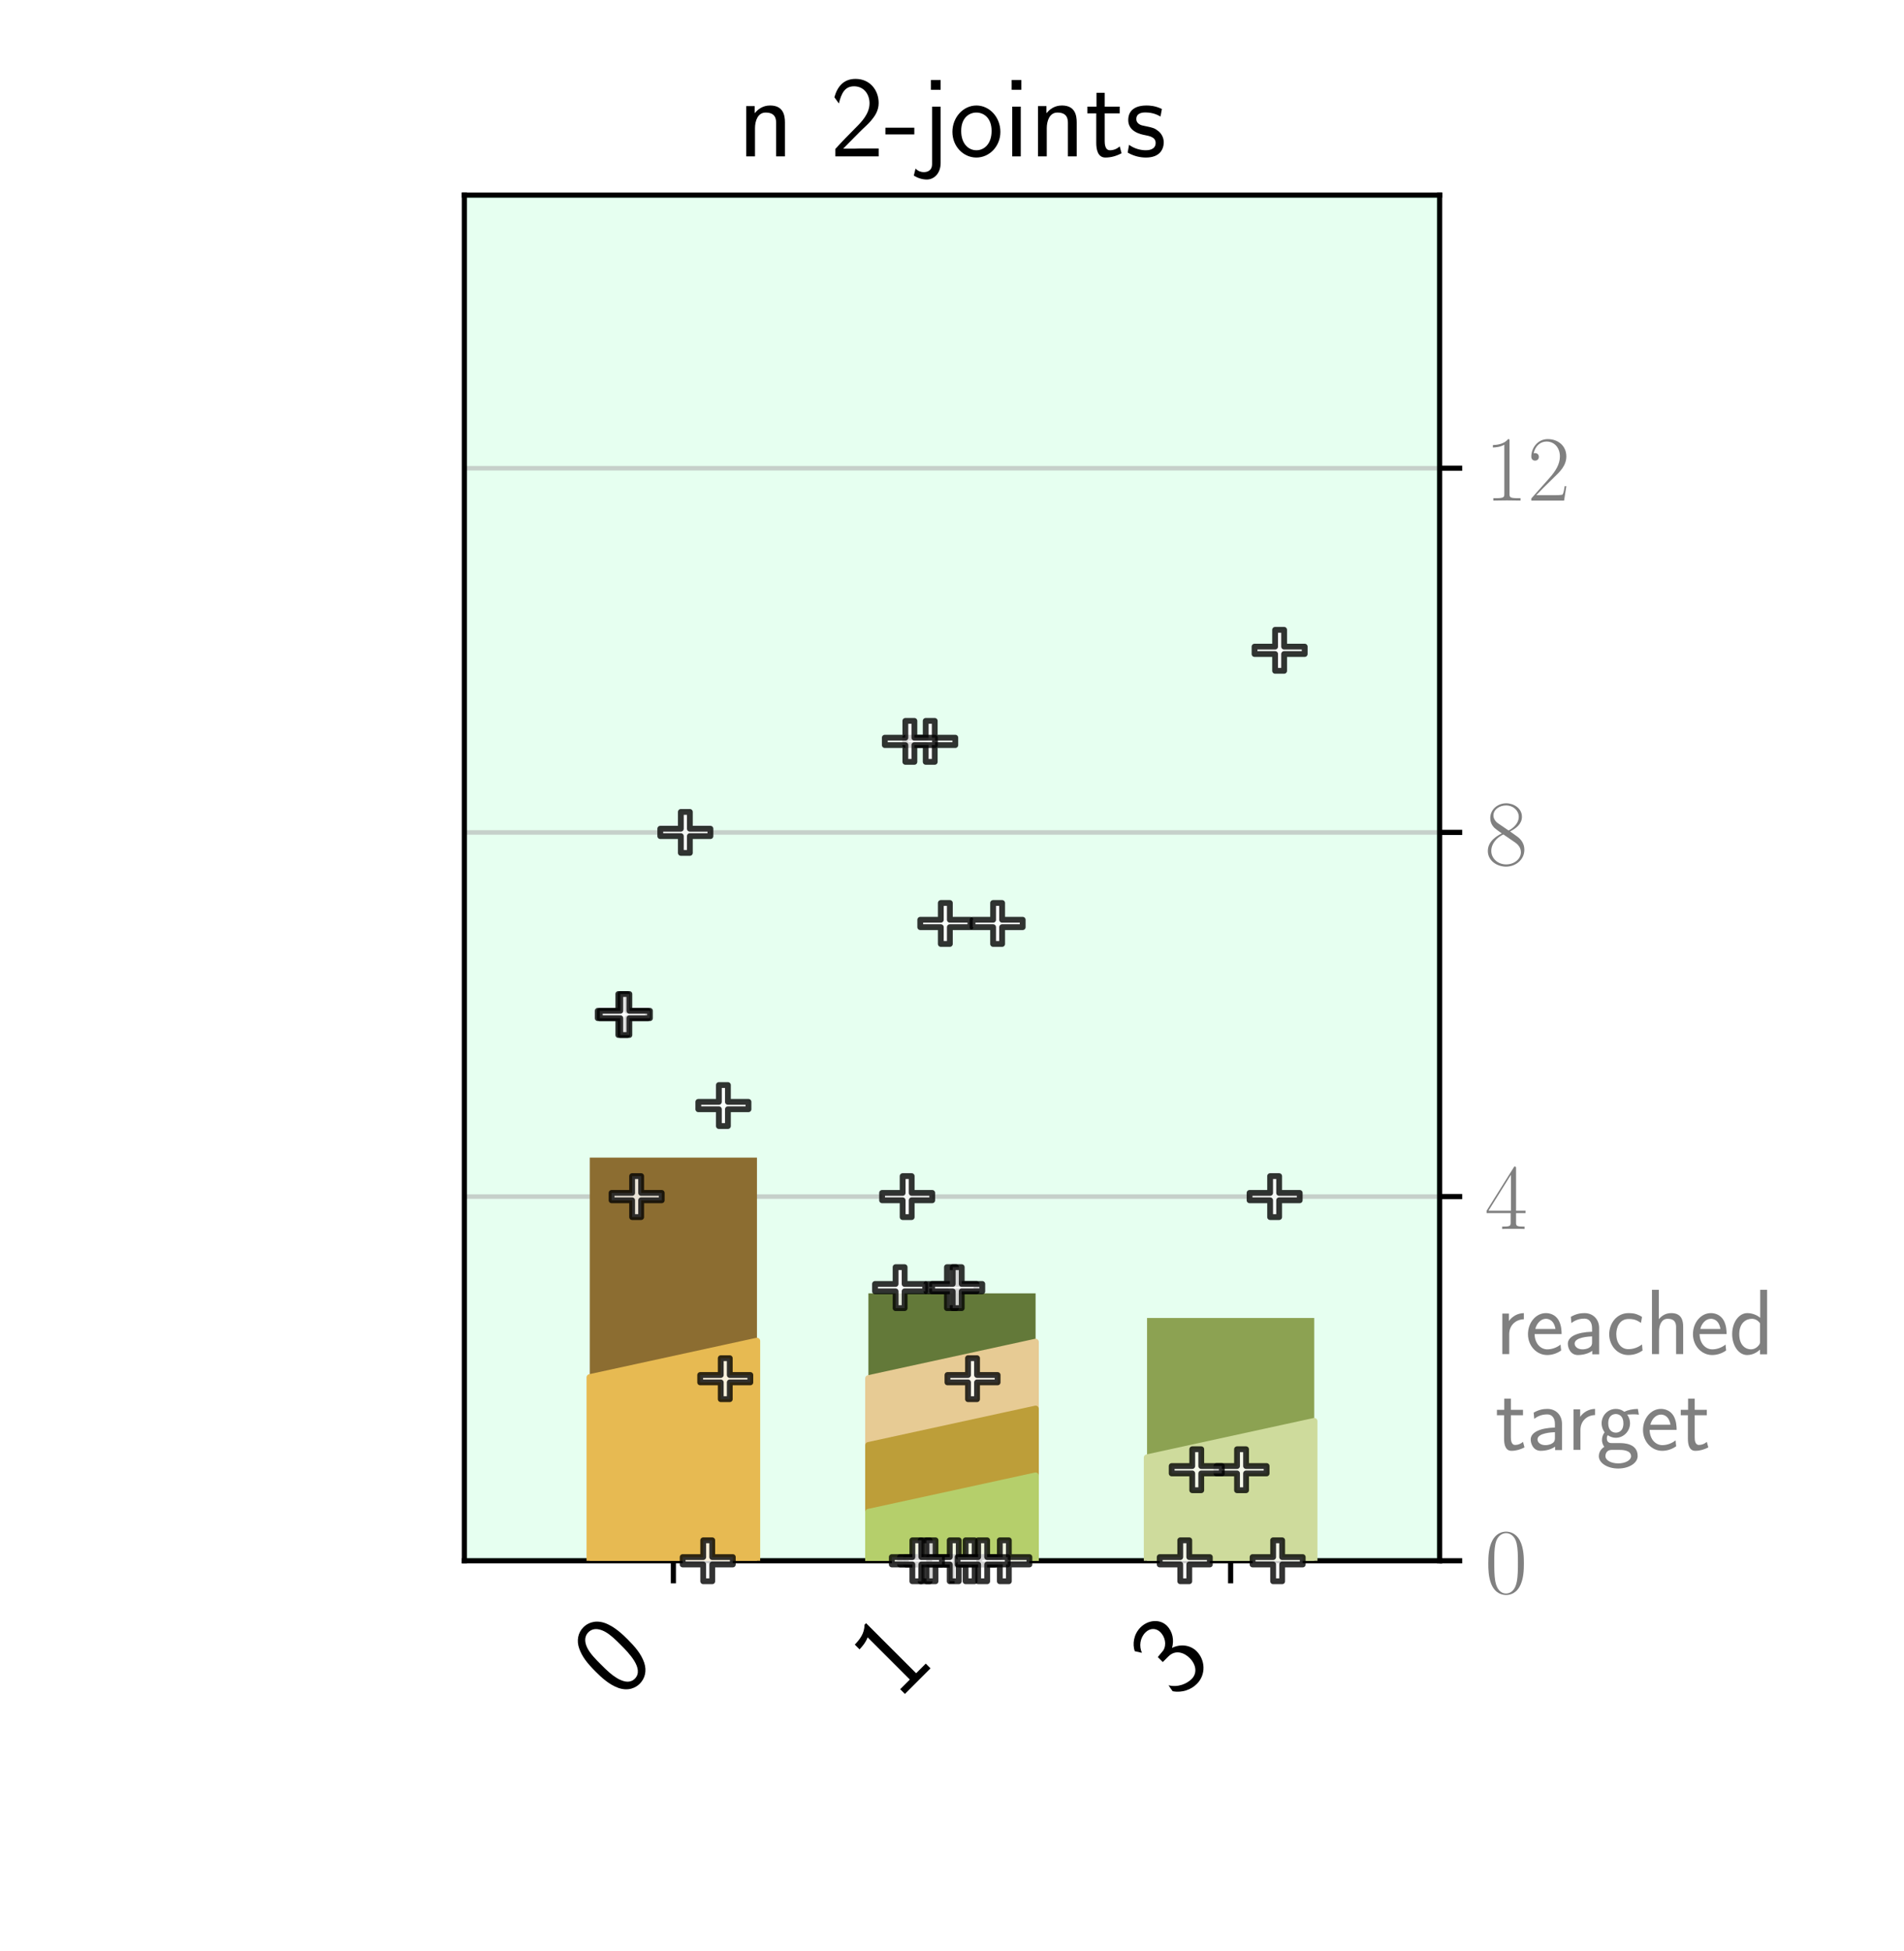 <?xml version="1.0" encoding="utf-8" standalone="no"?>
<!DOCTYPE svg PUBLIC "-//W3C//DTD SVG 1.1//EN"
  "http://www.w3.org/Graphics/SVG/1.1/DTD/svg11.dtd">
<!-- Created with matplotlib (https://matplotlib.org/) -->
<svg height="302.4pt" version="1.1" viewBox="0 0 295.2 302.4" width="295.2pt" xmlns="http://www.w3.org/2000/svg" xmlns:xlink="http://www.w3.org/1999/xlink">
 <defs>
  <style type="text/css">*{stroke-linecap:butt;stroke-linejoin:round;}</style>
 </defs>
 <g id="figure_1">
  <g id="patch_1">
   <path d="M 0 302.4 
L 295.2 302.4 
L 295.2 0 
L 0 0 
z
" style="fill:#ffffff;"/>
  </g>
  <g id="axes_1">
   <g id="patch_2">
    <path d="M 72 241.92 
L 223.2 241.92 
L 223.2 30.24 
L 72 30.24 
z
" style="fill:#ffffff;"/>
   </g>
   <g id="patch_3">
    <path clip-path="url(#p30b517b204)" d="M 61.2 241.92 
L 223.2 241.92 
L 223.2 30.24 
L 61.2 30.24 
z
" style="fill:#01ff6b;opacity:0.1;stroke:#01ff6b;stroke-linejoin:miter;"/>
   </g>
   <g id="matplotlib.axis_1">
    <g id="xtick_1">
     <g id="line2d_1">
      <defs>
       <path d="M 0 0 
L 0 3.5 
" id="mf41181e712" style="stroke:#000000;stroke-width:0.8;"/>
      </defs>
      <g>
       <use style="stroke:#000000;stroke-width:0.8;" x="104.4" xlink:href="#mf41181e712" y="241.92"/>
      </g>
     </g>
     <g id="text_1">
      <!-- 0 -->
      <g transform="translate(95.971 263.688)rotate(-45)scale(0.18 -0.18)">
       <defs>
        <path d="M 43.094 32.391 
C 43.094 38.109 43 48.75 38.906 56.984 
C 34.797 64.891 28.203 67 23.5 67 
C 16.703 67 10.906 62.984 7.906 56.578 
C 4.703 49.859 3.797 42.938 3.797 32.391 
C 3.797 25.172 4.094 16.344 7.703 8.609 
C 11.797 0.094 18.703 -2 23.406 -2 
C 29.594 -2 35.594 1.297 39 8.203 
C 42.5 15.438 43.094 23.359 43.094 32.391 
z
M 23.406 4.094 
C 15.797 4.094 13.5 12.828 12.797 15.734 
C 11.594 20.75 11.406 25.562 11.406 33.5 
C 11.406 39.719 11.406 46.75 13.297 52.266 
C 15.594 58.688 19.594 60.891 23.406 60.891 
C 30.797 60.891 33.203 53.469 34 50.859 
C 35.5 45.547 35.5 39.312 35.5 33.5 
C 35.5 24.156 35.5 4.094 23.406 4.094 
z
" id="CMSS17-48"/>
       </defs>
       <use transform="scale(0.996)" xlink:href="#CMSS17-48"/>
      </g>
     </g>
    </g>
    <g id="xtick_2">
     <g id="line2d_2">
      <g>
       <use style="stroke:#000000;stroke-width:0.8;" x="147.6" xlink:href="#mf41181e712" y="241.92"/>
      </g>
     </g>
     <g id="text_2">
      <!-- 1 -->
      <g transform="translate(139.171 263.688)rotate(-45)scale(0.18 -0.18)">
       <defs>
        <path d="M 28.406 67 
L 26.5 67 
C 21.094 61.703 14.797 60.969 8.406 60.797 
L 8.406 55 
C 11.297 55.094 16 55.297 20.703 57.391 
L 20.703 5.797 
L 8.906 5.797 
L 8.906 0 
L 40.203 0 
L 40.203 5.797 
L 28.406 5.797 
z
" id="CMSS17-49"/>
       </defs>
       <use transform="scale(0.996)" xlink:href="#CMSS17-49"/>
      </g>
     </g>
    </g>
    <g id="xtick_3">
     <g id="line2d_3">
      <g>
       <use style="stroke:#000000;stroke-width:0.8;" x="190.8" xlink:href="#mf41181e712" y="241.92"/>
      </g>
     </g>
     <g id="text_3">
      <!-- 3 -->
      <g transform="translate(182.371 263.688)rotate(-45)scale(0.18 -0.18)">
       <defs>
        <path d="M 15.703 32.188 
L 22.5 32.188 
C 31.906 32.188 34.594 23.938 34.594 18.188 
C 34.594 10.344 30.203 4.188 23 4.188 
C 17.406 4.188 9.5 7.016 5 14.469 
C 4.297 10.938 4.297 10.734 3.906 8.328 
C 8.594 1.391 16.203 -2 23.203 -2 
C 34.594 -2 43 7.516 43 18.094 
C 43 26.047 37.5 32.688 30 35.188 
C 36 38.484 40.406 44.688 40.406 51.891 
C 40.406 60.297 32.703 67 23.297 67 
C 14.703 67 8 61.688 5.203 55.984 
C 5.906 54.984 7.703 52.094 8.594 50.594 
C 10.797 56.484 16.5 60.891 23.203 60.891 
C 28.797 60.891 32.5 57.188 32.5 51.891 
C 32.5 46.391 29 40.391 23.094 39 
C 22.703 39 16.5 38.391 15.703 38.297 
z
" id="CMSS17-51"/>
       </defs>
       <use transform="scale(0.996)" xlink:href="#CMSS17-51"/>
      </g>
     </g>
    </g>
   </g>
   <g id="matplotlib.axis_2">
    <g id="ytick_1">
     <g id="line2d_4">
      <path clip-path="url(#p30b517b204)" d="M 72 241.92 
L 223.2 241.92 
" style="fill:none;stroke:#b0b0b0;stroke-linecap:square;stroke-opacity:0.6;stroke-width:0.7;"/>
     </g>
     <g id="line2d_5">
      <defs>
       <path d="M 0 0 
L 3.5 0 
" id="ma78779dfd9" style="stroke:#000000;stroke-width:0.8;"/>
      </defs>
      <g>
       <use style="stroke:#000000;stroke-width:0.8;" x="223.2" xlink:href="#ma78779dfd9" y="241.92"/>
      </g>
     </g>
     <g id="text_4">
      <!-- $\mathdefault{0}$ -->
      <g style="fill:#808080;" transform="translate(230.2 246.936)scale(0.145 -0.145)">
       <defs>
        <path d="M 42 31.844 
C 42 37.969 41.906 48.422 37.703 56.453 
C 34 63.484 28.094 66 22.906 66 
C 18.094 66 12 63.781 8.203 56.562 
C 4.203 49.016 3.797 39.672 3.797 31.844 
C 3.797 26.109 3.906 17.375 7 9.734 
C 11.297 -0.609 19 -2 22.906 -2 
C 27.5 -2 34.5 -0.109 38.594 9.438 
C 41.594 16.375 42 24.5 42 31.844 
z
M 22.906 -0.406 
C 16.5 -0.406 12.703 5.125 11.297 12.75 
C 10.203 18.688 10.203 27.328 10.203 32.953 
C 10.203 40.688 10.203 47.109 11.5 53.234 
C 13.406 61.781 19 64.391 22.906 64.391 
C 27 64.391 32.297 61.672 34.203 53.438 
C 35.5 47.719 35.594 40.984 35.594 32.953 
C 35.594 26.422 35.594 18.375 34.406 12.453 
C 32.297 1.5 26.406 -0.406 22.906 -0.406 
z
" id="CMR17-48"/>
       </defs>
       <use transform="scale(0.996)" xlink:href="#CMR17-48"/>
      </g>
     </g>
    </g>
    <g id="ytick_2">
     <g id="line2d_6">
      <path clip-path="url(#p30b517b204)" d="M 72 185.472 
L 223.2 185.472 
" style="fill:none;stroke:#b0b0b0;stroke-linecap:square;stroke-opacity:0.6;stroke-width:0.7;"/>
     </g>
     <g id="line2d_7">
      <g>
       <use style="stroke:#000000;stroke-width:0.8;" x="223.2" xlink:href="#ma78779dfd9" y="185.472"/>
      </g>
     </g>
     <g id="text_5">
      <!-- $\mathdefault{4}$ -->
      <g style="fill:#808080;" transform="translate(230.2 190.488)scale(0.145 -0.145)">
       <defs>
        <path d="M 33.594 64.797 
C 33.594 66.891 33.5 67 31.703 67 
L 2 19.594 
L 2 17 
L 27.797 17 
L 27.797 7.188 
C 27.797 3.594 27.594 2.594 20.594 2.594 
L 18.703 2.594 
L 18.703 0 
C 21.906 0.188 27.297 0.188 30.703 0.188 
C 34.094 0.188 39.5 0.188 42.703 0 
L 42.703 2.594 
L 40.797 2.594 
C 33.797 2.594 33.594 3.594 33.594 7.188 
L 33.594 17 
L 43.797 17 
L 43.797 19.594 
L 33.594 19.594 
z
M 28.094 58.172 
L 28.094 19.594 
L 4 19.594 
z
" id="CMR17-52"/>
       </defs>
       <use transform="scale(0.996)" xlink:href="#CMR17-52"/>
      </g>
     </g>
    </g>
    <g id="ytick_3">
     <g id="line2d_8">
      <path clip-path="url(#p30b517b204)" d="M 72 129.024 
L 223.2 129.024 
" style="fill:none;stroke:#b0b0b0;stroke-linecap:square;stroke-opacity:0.6;stroke-width:0.7;"/>
     </g>
     <g id="line2d_9">
      <g>
       <use style="stroke:#000000;stroke-width:0.8;" x="223.2" xlink:href="#ma78779dfd9" y="129.024"/>
      </g>
     </g>
     <g id="text_6">
      <!-- $\mathdefault{8}$ -->
      <g style="fill:#808080;" transform="translate(230.2 134.04)scale(0.145 -0.145)">
       <defs>
        <path d="M 27.203 35.766 
C 33.5 38.969 39.906 43.797 39.906 51.531 
C 39.906 60.688 31.094 66 23 66 
C 13.906 66 5.906 59.375 5.906 50.234 
C 5.906 47.719 6.5 43.391 10.406 39.578 
C 11.406 38.578 15.594 35.562 18.297 33.656 
C 13.797 31.344 3.297 25.812 3.297 14.766 
C 3.297 4.406 13.094 -2 22.797 -2 
C 33.5 -2 42.5 5.719 42.5 15.969 
C 42.5 25.109 36.406 29.328 32.406 32.047 
z
M 14.094 44.609 
C 13.297 45.109 9.297 48.219 9.297 52.938 
C 9.297 59.078 15.594 63.688 22.797 63.688 
C 30.703 63.688 36.5 58.062 36.5 51.531 
C 36.5 42.188 26.094 36.859 25.594 36.859 
C 25.5 36.859 25.406 36.859 24.594 37.469 
z
M 32.5 24 
C 34 22.906 38.797 19.578 38.797 13.453 
C 38.797 6.016 31.406 0.391 23 0.391 
C 13.906 0.391 7 6.922 7 14.859 
C 7 22.797 13.094 29.438 20 32.547 
z
" id="CMR17-56"/>
       </defs>
       <use transform="scale(0.996)" xlink:href="#CMR17-56"/>
      </g>
     </g>
    </g>
    <g id="ytick_4">
     <g id="line2d_10">
      <path clip-path="url(#p30b517b204)" d="M 72 72.576 
L 223.2 72.576 
" style="fill:none;stroke:#b0b0b0;stroke-linecap:square;stroke-opacity:0.6;stroke-width:0.7;"/>
     </g>
     <g id="line2d_11">
      <g>
       <use style="stroke:#000000;stroke-width:0.8;" x="223.2" xlink:href="#ma78779dfd9" y="72.576"/>
      </g>
     </g>
     <g id="text_7">
      <!-- $\mathdefault{12}$ -->
      <g style="fill:#808080;" transform="translate(230.2 77.592)scale(0.145 -0.145)">
       <defs>
        <path d="M 26.594 63.797 
C 26.594 65.891 26.5 66 25.094 66 
C 21.203 61.359 15.297 59.891 9.703 59.688 
C 9.406 59.688 8.906 59.688 8.797 59.5 
C 8.703 59.297 8.703 59.094 8.703 57 
C 11.797 57 17 57.594 21 59.984 
L 21 7.297 
C 21 3.797 20.797 2.594 12.203 2.594 
L 9.203 2.594 
L 9.203 0 
C 14 0.094 19 0.188 23.797 0.188 
C 28.594 0.188 33.594 0.094 38.406 0 
L 38.406 2.594 
L 35.406 2.594 
C 26.797 2.594 26.594 3.688 26.594 7.297 
z
" id="CMR17-49"/>
        <path d="M 41.703 15.469 
L 39.906 15.469 
C 38.906 8.391 38.094 7.188 37.703 6.594 
C 37.203 5.797 30 5.797 28.594 5.797 
L 9.406 5.797 
C 13 9.688 20 16.766 28.5 24.938 
C 34.594 30.719 41.703 37.5 41.703 47.391 
C 41.703 59.188 32.297 66 21.797 66 
C 10.797 66 4.094 56.297 4.094 47.297 
C 4.094 43.391 7 42.891 8.203 42.891 
C 9.203 42.891 12.203 43.484 12.203 46.984 
C 12.203 50.094 9.594 51 8.203 51 
C 7.594 51 7 50.891 6.594 50.688 
C 8.5 59.188 14.297 63.391 20.406 63.391 
C 29.094 63.391 34.797 56.5 34.797 47.391 
C 34.797 38.703 29.703 31.219 24 24.734 
L 4.094 2.297 
L 4.094 0 
L 39.297 0 
z
" id="CMR17-50"/>
       </defs>
       <use transform="scale(0.996)" xlink:href="#CMR17-49"/>
       <use transform="translate(45.69 0)scale(0.996)" xlink:href="#CMR17-50"/>
      </g>
     </g>
    </g>
   </g>
   <g id="patch_4">
    <path d="M 72 241.92 
L 72 30.24 
" style="fill:none;stroke:#000000;stroke-linecap:square;stroke-linejoin:miter;stroke-width:0.8;"/>
   </g>
   <g id="patch_5">
    <path d="M 223.2 241.92 
L 223.2 30.24 
" style="fill:none;stroke:#000000;stroke-linecap:square;stroke-linejoin:miter;stroke-width:0.8;"/>
   </g>
   <g id="patch_6">
    <path d="M 72 241.92 
L 223.2 241.92 
" style="fill:none;stroke:#000000;stroke-linecap:square;stroke-linejoin:miter;stroke-width:0.8;"/>
   </g>
   <g id="patch_7">
    <path d="M 72 30.24 
L 223.2 30.24 
" style="fill:none;stroke:#000000;stroke-linecap:square;stroke-linejoin:miter;stroke-width:0.8;"/>
   </g>
   <g id="text_8">
    <!-- reached -->
    <g style="fill:#808080;" transform="translate(231.84 209.884)scale(0.145 -0.145)">
     <defs>
      <path d="M 14.906 21.391 
C 14.906 30.844 21.797 37.172 30.594 37.375 
L 30.594 44 
C 24.203 43.891 18.203 40.688 14.594 35.469 
L 14.594 43.484 
L 7.5 43.484 
L 7.5 0 
L 14.906 0 
z
" id="CMSS17-114"/>
      <path d="M 39.094 21.484 
C 39.094 24.797 38.906 31.266 35.703 36.672 
C 32.203 42.391 26.5 44 22.203 44 
C 11.797 44 3 34.125 3 21.297 
C 3 9.047 12.094 -1 23.594 -1 
C 28.094 -1 33.594 0.297 38.594 3.891 
C 38.594 4.297 38.406 6.469 38.297 6.578 
C 38.297 6.766 38 9.828 38 10.234 
C 33.203 6.375 27.703 5.094 23.703 5.094 
C 17.297 5.094 10.406 10.422 10.094 21.484 
z
M 10.906 27 
C 12.203 32.594 16.594 37.891 22.203 37.891 
C 23.703 37.891 30.703 37.688 32.5 27 
z
" id="CMSS17-101"/>
      <path d="M 37.594 27.953 
C 37.594 37.484 30.906 44 21.906 44 
C 17.5 44 12.703 43.188 7.203 39.984 
L 7.797 33.328 
C 10.297 35.156 14.594 38.094 21.797 38.094 
C 26.906 38.094 30 34.141 30 27.844 
L 30 24 
C 14 23.5 4 18.891 4 11.109 
C 4 7.062 6.5 -1 14.797 -1 
C 16.297 -1 24.406 -0.812 30.203 3.5 
L 30.203 -0.203 
L 37.594 -0.203 
z
M 30 12.875 
C 30 11.109 30 8.734 27 6.969 
C 24.406 5.297 21.094 5.094 19.703 5.094 
C 14.703 5.094 11.297 7.859 11.297 11.297 
C 11.297 18.203 26.906 18.891 30 19 
z
" id="CMSS17-97"/>
      <path d="M 38.5 39.688 
C 38.5 40.391 33.906 42.391 32.703 42.797 
C 29.406 44 25.203 44 24.094 44 
C 11.094 44 3.297 32.688 3.297 21.297 
C 3.297 9.297 12 -1 23.703 -1 
C 30.406 -1 35.203 1.188 39.094 3.797 
L 38.5 10.391 
C 34.203 7.094 29.203 5.297 23.797 5.297 
C 16 5.297 10.906 12.094 10.906 21.391 
C 10.906 28.594 14.203 37.688 24.203 37.688 
C 29.703 37.688 32.797 36.594 37.406 33.484 
z
" id="CMSS17-99"/>
      <path d="M 40.906 29.344 
C 40.906 35.672 39.406 44 28.094 44 
C 21.797 44 17.703 40.891 14.797 37.484 
L 14.797 69 
L 7.406 69 
L 7.406 0 
L 15 0 
L 15 24.312 
C 15 30.656 17.406 37.891 24.203 37.891 
C 33 37.891 33.297 31.953 33.297 28.531 
L 33.297 0 
L 40.906 0 
z
" id="CMSS17-104"/>
      <path d="M 40.797 69 
L 33.406 69 
L 33.406 38.984 
C 30.297 41.594 25.203 44 19.594 44 
C 10.5 44 3.297 34.047 3.297 21.484 
C 3.297 8.938 10.406 -1 19.297 -1 
C 26.203 -1 30.797 2.688 33.203 4.797 
L 33.203 -0.203 
L 40.797 -0.203 
z
M 33.203 13.297 
C 33.203 11.875 33.203 10.359 30.094 7.625 
C 28.094 5.906 25.703 5.094 23.406 5.094 
C 18 5.094 10.906 9.141 10.906 21.391 
C 10.906 34.141 18.906 37.891 24.406 37.891 
C 28.094 37.891 31.094 36.062 33.203 33.031 
z
" id="CMSS17-100"/>
     </defs>
     <use transform="scale(0.996)" xlink:href="#CMSS17-114"/>
     <use transform="translate(31.91 0)scale(0.996)" xlink:href="#CMSS17-101"/>
     <use transform="translate(73.549 0)scale(0.996)" xlink:href="#CMSS17-97"/>
     <use transform="translate(118.471 0)scale(0.996)" xlink:href="#CMSS17-99"/>
     <use transform="translate(160.109 0)scale(0.996)" xlink:href="#CMSS17-104"/>
     <use transform="translate(208.314 0)scale(0.996)" xlink:href="#CMSS17-101"/>
     <use transform="translate(249.953 0)scale(0.996)" xlink:href="#CMSS17-100"/>
    </g>
    <!-- target -->
    <g style="fill:#808080;" transform="translate(231.84 224.731)scale(0.145 -0.145)">
     <defs>
      <path d="M 16.703 37.188 
L 29.703 37.188 
L 29.703 43 
L 16.703 43 
L 16.703 55 
L 9.594 55 
L 9.594 43 
L 1.703 43 
L 1.703 37.188 
L 9.406 37.188 
L 9.406 11.734 
C 9.406 6 10.703 -1 17.297 -1 
C 22.297 -1 26.906 0.391 31.297 2.688 
L 29.703 8.609 
C 27.297 6.5 24.406 5.297 21.297 5.297 
C 16.906 5.297 16.703 10.922 16.703 13.438 
z
" id="CMSS17-116"/>
      <path d="M 44.5 44 
C 38.797 43.891 33.906 42.797 29.906 40.891 
C 26.594 43.484 23.203 44 20.906 44 
C 12.203 44 5.594 36.812 5.594 28.5 
C 5.594 23.141 8.594 19.094 8.797 18.891 
C 7 16.391 6 13.688 6 10.688 
C 6 7.188 7.406 4.688 8.5 3.297 
C 3.297 0.094 2.594 -4.812 2.594 -6.703 
C 2.594 -14 11.703 -20 23.406 -20 
C 35.203 -20 44.297 -14 44.297 -6.609 
C 44.297 7.188 29 7.297 24.797 7.297 
L 16.703 7.297 
C 15.203 7.297 11.203 7.297 11.203 12.391 
C 11.203 14.391 12.094 15.688 12.203 15.797 
C 13.703 14.688 16.797 13 20.906 13 
C 29.203 13 36.094 19.984 36.094 28.5 
C 36.094 33.25 33.906 36.703 33 37.891 
L 33.297 37.891 
C 33.594 37.891 37.797 38.188 39.297 38.188 
C 42.5 38.188 42.797 38.094 45.594 37.797 
z
M 20.906 18.5 
C 17.5 18.5 12.703 20.578 12.703 28.5 
C 12.703 37.109 18.203 38.484 20.797 38.484 
C 24.203 38.484 29 36.406 29 28.5 
C 29 19.875 23.5 18.5 20.906 18.5 
z
M 24.703 0 
C 27.094 0 37.203 0 37.203 -6.812 
C 37.203 -11.109 31 -14.5 23.5 -14.5 
C 15.906 -14.5 9.703 -11.203 9.703 -6.703 
C 9.703 -6.203 9.703 0 16.594 0 
z
" id="CMSS17-103"/>
     </defs>
     <use transform="scale(0.996)" xlink:href="#CMSS17-116"/>
     <use transform="translate(33.832 0)scale(0.996)" xlink:href="#CMSS17-97"/>
     <use transform="translate(76.151 0)scale(0.996)" xlink:href="#CMSS17-114"/>
     <use transform="translate(108.061 0)scale(0.996)" xlink:href="#CMSS17-103"/>
     <use transform="translate(154.904 0)scale(0.996)" xlink:href="#CMSS17-101"/>
     <use transform="translate(196.543 0)scale(0.996)" xlink:href="#CMSS17-116"/>
    </g>
   </g>
   <g id="text_9">
    <!-- n 2-joints -->
    <g transform="translate(114.366 24.24)scale(0.18 -0.18)">
     <defs>
      <path d="M 40.906 29.344 
C 40.906 35.672 39.406 44 28.094 44 
C 21.703 44 17.5 40.688 14.703 37.281 
L 14.703 43.484 
L 7.406 43.484 
L 7.406 0 
L 15 0 
L 15 24.312 
C 15 30.656 17.406 37.891 24.203 37.891 
C 33 37.891 33.297 31.953 33.297 28.531 
L 33.297 0 
L 40.906 0 
z
" id="CMSS17-110"/>
      <path d="M 25.797 21.141 
C 28.594 24.031 32.797 27.516 35.703 31 
C 38.5 34.391 42.203 39.172 42.203 46.141 
C 42.203 57.109 34.797 67 22.203 67 
C 12.297 67 6.594 60.797 3.906 51.125 
L 7.797 45.75 
C 10 54.812 13.094 60.594 20.906 60.594 
C 29.5 60.594 34.297 53.609 34.297 45.938 
C 34.297 36.781 27.297 29.703 22 24.422 
C 16.094 18.547 10.297 12.578 4.703 6.391 
L 4.703 0 
L 42.203 0 
L 42.203 6.797 
L 25.203 6.797 
C 24 6.797 22.797 6.688 21.594 6.688 
L 11.594 6.688 
L 11.594 6.797 
z
" id="CMSS17-50"/>
      <path d="M 26 19 
L 26 24.797 
L 1 24.797 
L 1 19 
z
" id="CMSS17-45"/>
      <path d="M 17.406 66 
L 9 66 
L 9 57.594 
L 17.406 57.594 
z
M -5.797 -16.609 
C -2.609 -18.609 1.297 -20 5.5 -20 
C 11.797 -20 17.406 -14.609 17.406 -5.75 
L 17.406 43 
L 10 43 
L 10 -6.641 
C 10 -12.719 5.406 -13.609 2.797 -13.609 
C 0.594 -13.609 -2 -12.906 -4.297 -10.531 
z
" id="CMSS17-106"/>
      <path d="M 44.203 21.188 
C 44.203 33.984 34.703 44 23.5 44 
C 12 44 2.703 33.688 2.703 21.188 
C 2.703 8.5 12.297 -1 23.406 -1 
C 34.797 -1 44.203 8.797 44.203 21.188 
z
M 23.5 5.297 
C 16.406 5.297 10.297 11.094 10.297 21.984 
C 10.297 33.594 17.406 37.891 23.406 37.891 
C 29.906 37.891 36.594 33.188 36.594 21.984 
C 36.594 10.688 30.094 5.297 23.5 5.297 
z
" id="CMSS17-111"/>
      <path d="M 15.297 66 
L 6.906 66 
L 6.906 57.594 
L 15.297 57.594 
z
M 14.797 43 
L 7.406 43 
L 7.406 0 
L 14.797 0 
z
" id="CMSS17-105"/>
      <path d="M 32.203 40.984 
C 26.297 43.797 21.703 44 18.703 44 
C 11.594 44 3.094 41.484 3.094 31.391 
C 3.094 21.297 14.094 19.094 17.094 18.484 
C 21.703 17.594 26.797 16.594 26.797 11.594 
C 26.797 5.297 19.594 5.297 18.297 5.297 
C 14.297 5.297 8.797 6.391 3.797 9.984 
L 2.594 3.297 
C 8.297 0 13.797 -1 18.406 -1 
C 30.703 -1 33.797 6.5 33.797 12.188 
C 33.797 17.094 31 20.391 29.094 21.891 
C 25.797 24.484 24.594 24.797 16.406 26.484 
C 15 26.688 10.094 27.797 10.094 32.297 
C 10.094 37.984 16.406 37.984 17.797 37.984 
C 24.297 37.984 28.297 35.984 31 34.484 
z
" id="CMSS17-115"/>
     </defs>
     <use transform="scale(0.996)" xlink:href="#CMSS17-110"/>
     <use transform="translate(79.434 0)scale(0.996)" xlink:href="#CMSS17-50"/>
     <use transform="translate(126.278 0)scale(0.996)" xlink:href="#CMSS17-45"/>
     <use transform="translate(157.507 0)scale(0.996)" xlink:href="#CMSS17-106"/>
     <use transform="translate(182.29 0)scale(0.996)" xlink:href="#CMSS17-111"/>
     <use transform="translate(229.134 0)scale(0.996)" xlink:href="#CMSS17-105"/>
     <use transform="translate(251.314 0)scale(0.996)" xlink:href="#CMSS17-110"/>
     <use transform="translate(299.519 0)scale(0.996)" xlink:href="#CMSS17-116"/>
     <use transform="translate(333.351 0)scale(0.996)" xlink:href="#CMSS17-115"/>
    </g>
   </g>
   <g id="patch_8">
    <path clip-path="url(#p30b517b204)" d="M 91.44 241.92 
L 117.36 241.92 
L 117.36 179.424 
L 91.44 179.424 
z
" style="fill:#8c6d31;"/>
   </g>
   <g id="patch_9">
    <path clip-path="url(#p30b517b204)" d="M 134.64 241.92 
L 160.56 241.92 
L 160.56 200.466 
L 134.64 200.466 
z
" style="fill:#637939;"/>
   </g>
   <g id="patch_10">
    <path clip-path="url(#p30b517b204)" d="M 177.84 241.92 
L 203.76 241.92 
L 203.76 204.288 
L 177.84 204.288 
z
" style="fill:#8ca252;"/>
   </g>
   <g id="patch_11">
    <path clip-path="url(#p30b517b204)" d="M 134.64 241.92 
L 134.64 213.652 
L 160.56 208.007 
L 160.56 241.92 
z
" style="fill:#e7cb94;stroke:#e7cb94;stroke-linejoin:miter;"/>
   </g>
   <g id="patch_12">
    <path clip-path="url(#p30b517b204)" d="M 134.64 241.92 
L 134.64 224.015 
L 160.56 218.371 
L 160.56 241.92 
z
" style="fill:#bd9e39;stroke:#bd9e39;stroke-linejoin:miter;"/>
   </g>
   <g id="patch_13">
    <path clip-path="url(#p30b517b204)" d="M 91.44 241.92 
L 91.44 213.494 
L 117.36 207.85 
L 117.36 241.92 
z
" style="fill:#e7ba52;stroke:#e7ba52;stroke-linejoin:miter;"/>
   </g>
   <g id="patch_14">
    <path clip-path="url(#p30b517b204)" d="M 134.64 241.92 
L 134.64 234.379 
L 160.56 228.734 
L 160.56 241.92 
z
" style="fill:#b5cf6b;stroke:#b5cf6b;stroke-linejoin:miter;"/>
   </g>
   <g id="patch_15">
    <path clip-path="url(#p30b517b204)" d="M 177.84 241.92 
L 177.84 225.926 
L 203.76 220.282 
L 203.76 241.92 
z
" style="fill:#cedb9c;stroke:#cedb9c;stroke-linejoin:miter;"/>
   </g>
   <g id="patch_16">
    <path d="M 92.675 157.82 
L 95.863 157.82 
L 95.863 160.423 
L 97.263 160.423 
L 97.263 157.82 
L 100.451 157.82 
L 100.451 156.676 
L 97.263 156.676 
L 97.263 154.073 
L 95.863 154.073 
L 95.863 156.676 
L 92.675 156.676 
z
" style="fill:#ffffff;opacity:0.8;stroke:#000000;stroke-linejoin:miter;stroke-width:0.9;"/>
   </g>
   <g id="patch_17">
    <path d="M 102.37 129.596 
L 105.559 129.596 
L 105.559 132.199 
L 106.958 132.199 
L 106.958 129.596 
L 110.146 129.596 
L 110.146 128.452 
L 106.958 128.452 
L 106.958 125.849 
L 105.559 125.849 
L 105.559 128.452 
L 102.37 128.452 
z
" style="fill:#ffffff;opacity:0.8;stroke:#000000;stroke-linejoin:miter;stroke-width:0.9;"/>
   </g>
   <g id="patch_18">
    <path d="M 94.819 186.044 
L 98.007 186.044 
L 98.007 188.647 
L 99.406 188.647 
L 99.406 186.044 
L 102.595 186.044 
L 102.595 184.9 
L 99.406 184.9 
L 99.406 182.297 
L 98.007 182.297 
L 98.007 184.9 
L 94.819 184.9 
z
" style="fill:#ffffff;opacity:0.8;stroke:#000000;stroke-linejoin:miter;stroke-width:0.9;"/>
   </g>
   <g id="patch_19">
    <path d="M 92.996 157.82 
L 96.184 157.82 
L 96.184 160.423 
L 97.584 160.423 
L 97.584 157.82 
L 100.772 157.82 
L 100.772 156.676 
L 97.584 156.676 
L 97.584 154.073 
L 96.184 154.073 
L 96.184 156.676 
L 92.996 156.676 
z
" style="fill:#ffffff;opacity:0.8;stroke:#000000;stroke-linejoin:miter;stroke-width:0.9;"/>
   </g>
   <g id="patch_20">
    <path d="M 108.269 171.932 
L 111.457 171.932 
L 111.457 174.535 
L 112.857 174.535 
L 112.857 171.932 
L 116.045 171.932 
L 116.045 170.788 
L 112.857 170.788 
L 112.857 168.185 
L 111.457 168.185 
L 111.457 170.788 
L 108.269 170.788 
z
" style="fill:#ffffff;opacity:0.8;stroke:#000000;stroke-linejoin:miter;stroke-width:0.9;"/>
   </g>
   <g id="patch_21">
    <path d="M 108.558 214.268 
L 111.746 214.268 
L 111.746 216.871 
L 113.146 216.871 
L 113.146 214.268 
L 116.334 214.268 
L 116.334 213.124 
L 113.146 213.124 
L 113.146 210.521 
L 111.746 210.521 
L 111.746 213.124 
L 108.558 213.124 
z
" style="fill:#ffffff;opacity:0.8;stroke:#000000;stroke-linejoin:miter;stroke-width:0.9;"/>
   </g>
   <g id="patch_22">
    <path d="M 105.841 242.492 
L 109.029 242.492 
L 109.029 245.095 
L 110.429 245.095 
L 110.429 242.492 
L 113.617 242.492 
L 113.617 241.348 
L 110.429 241.348 
L 110.429 238.745 
L 109.029 238.745 
L 109.029 241.348 
L 105.841 241.348 
z
" style="fill:#ffffff;opacity:0.8;stroke:#000000;stroke-linejoin:miter;stroke-width:0.9;"/>
   </g>
   <g id="patch_23">
    <path d="M 140.336 115.484 
L 143.524 115.484 
L 143.524 118.087 
L 144.924 118.087 
L 144.924 115.484 
L 148.112 115.484 
L 148.112 114.34 
L 144.924 114.34 
L 144.924 111.737 
L 143.524 111.737 
L 143.524 114.34 
L 140.336 114.34 
z
" style="fill:#ffffff;opacity:0.8;stroke:#000000;stroke-linejoin:miter;stroke-width:0.9;"/>
   </g>
   <g id="patch_24">
    <path d="M 136.76 186.044 
L 139.948 186.044 
L 139.948 188.647 
L 141.348 188.647 
L 141.348 186.044 
L 144.536 186.044 
L 144.536 184.9 
L 141.348 184.9 
L 141.348 182.297 
L 139.948 182.297 
L 139.948 184.9 
L 136.76 184.9 
z
" style="fill:#ffffff;opacity:0.8;stroke:#000000;stroke-linejoin:miter;stroke-width:0.9;"/>
   </g>
   <g id="patch_25">
    <path d="M 146.896 214.268 
L 150.084 214.268 
L 150.084 216.871 
L 151.483 216.871 
L 151.483 214.268 
L 154.672 214.268 
L 154.672 213.124 
L 151.483 213.124 
L 151.483 210.521 
L 150.084 210.521 
L 150.084 213.124 
L 146.896 213.124 
z
" style="fill:#ffffff;opacity:0.8;stroke:#000000;stroke-linejoin:miter;stroke-width:0.9;"/>
   </g>
   <g id="patch_26">
    <path d="M 142.678 143.708 
L 145.866 143.708 
L 145.866 146.311 
L 147.266 146.311 
L 147.266 143.708 
L 150.454 143.708 
L 150.454 142.564 
L 147.266 142.564 
L 147.266 139.961 
L 145.866 139.961 
L 145.866 142.564 
L 142.678 142.564 
z
" style="fill:#ffffff;opacity:0.8;stroke:#000000;stroke-linejoin:miter;stroke-width:0.9;"/>
   </g>
   <g id="patch_27">
    <path d="M 137.181 115.484 
L 140.369 115.484 
L 140.369 118.087 
L 141.769 118.087 
L 141.769 115.484 
L 144.957 115.484 
L 144.957 114.34 
L 141.769 114.34 
L 141.769 111.737 
L 140.369 111.737 
L 140.369 114.34 
L 137.181 114.34 
z
" style="fill:#ffffff;opacity:0.8;stroke:#000000;stroke-linejoin:miter;stroke-width:0.9;"/>
   </g>
   <g id="patch_28">
    <path d="M 143.629 200.156 
L 146.817 200.156 
L 146.817 202.759 
L 148.216 202.759 
L 148.216 200.156 
L 151.405 200.156 
L 151.405 199.012 
L 148.216 199.012 
L 148.216 196.409 
L 146.817 196.409 
L 146.817 199.012 
L 143.629 199.012 
z
" style="fill:#ffffff;opacity:0.8;stroke:#000000;stroke-linejoin:miter;stroke-width:0.9;"/>
   </g>
   <g id="patch_29">
    <path d="M 135.666 200.156 
L 138.854 200.156 
L 138.854 202.759 
L 140.254 202.759 
L 140.254 200.156 
L 143.442 200.156 
L 143.442 199.012 
L 140.254 199.012 
L 140.254 196.409 
L 138.854 196.409 
L 138.854 199.012 
L 135.666 199.012 
z
" style="fill:#ffffff;opacity:0.8;stroke:#000000;stroke-linejoin:miter;stroke-width:0.9;"/>
   </g>
   <g id="patch_30">
    <path d="M 150.785 143.708 
L 153.973 143.708 
L 153.973 146.311 
L 155.373 146.311 
L 155.373 143.708 
L 158.561 143.708 
L 158.561 142.564 
L 155.373 142.564 
L 155.373 139.961 
L 153.973 139.961 
L 153.973 142.564 
L 150.785 142.564 
z
" style="fill:#ffffff;opacity:0.8;stroke:#000000;stroke-linejoin:miter;stroke-width:0.9;"/>
   </g>
   <g id="patch_31">
    <path d="M 139.544 242.492 
L 142.732 242.492 
L 142.732 245.095 
L 144.132 245.095 
L 144.132 242.492 
L 147.32 242.492 
L 147.32 241.348 
L 144.132 241.348 
L 144.132 238.745 
L 142.732 238.745 
L 142.732 241.348 
L 139.544 241.348 
z
" style="fill:#ffffff;opacity:0.8;stroke:#000000;stroke-linejoin:miter;stroke-width:0.9;"/>
   </g>
   <g id="patch_32">
    <path d="M 146.52 242.492 
L 149.709 242.492 
L 149.709 245.095 
L 151.108 245.095 
L 151.108 242.492 
L 154.296 242.492 
L 154.296 241.348 
L 151.108 241.348 
L 151.108 238.745 
L 149.709 238.745 
L 149.709 241.348 
L 146.52 241.348 
z
" style="fill:#ffffff;opacity:0.8;stroke:#000000;stroke-linejoin:miter;stroke-width:0.9;"/>
   </g>
   <g id="patch_33">
    <path d="M 140.458 242.492 
L 143.647 242.492 
L 143.647 245.095 
L 145.046 245.095 
L 145.046 242.492 
L 148.234 242.492 
L 148.234 241.348 
L 145.046 241.348 
L 145.046 238.745 
L 143.647 238.745 
L 143.647 241.348 
L 140.458 241.348 
z
" style="fill:#ffffff;opacity:0.8;stroke:#000000;stroke-linejoin:miter;stroke-width:0.9;"/>
   </g>
   <g id="patch_34">
    <path d="M 144.059 242.492 
L 147.247 242.492 
L 147.247 245.095 
L 148.647 245.095 
L 148.647 242.492 
L 151.835 242.492 
L 151.835 241.348 
L 148.647 241.348 
L 148.647 238.745 
L 147.247 238.745 
L 147.247 241.348 
L 144.059 241.348 
z
" style="fill:#ffffff;opacity:0.8;stroke:#000000;stroke-linejoin:miter;stroke-width:0.9;"/>
   </g>
   <g id="patch_35">
    <path d="M 144.519 200.156 
L 147.707 200.156 
L 147.707 202.759 
L 149.107 202.759 
L 149.107 200.156 
L 152.295 200.156 
L 152.295 199.012 
L 149.107 199.012 
L 149.107 196.409 
L 147.707 196.409 
L 147.707 199.012 
L 144.519 199.012 
z
" style="fill:#ffffff;opacity:0.8;stroke:#000000;stroke-linejoin:miter;stroke-width:0.9;"/>
   </g>
   <g id="patch_36">
    <path d="M 138.266 242.492 
L 141.454 242.492 
L 141.454 245.095 
L 142.854 245.095 
L 142.854 242.492 
L 146.042 242.492 
L 146.042 241.348 
L 142.854 241.348 
L 142.854 238.745 
L 141.454 238.745 
L 141.454 241.348 
L 138.266 241.348 
z
" style="fill:#ffffff;opacity:0.8;stroke:#000000;stroke-linejoin:miter;stroke-width:0.9;"/>
   </g>
   <g id="patch_37">
    <path d="M 151.826 242.492 
L 155.015 242.492 
L 155.015 245.095 
L 156.414 245.095 
L 156.414 242.492 
L 159.602 242.492 
L 159.602 241.348 
L 156.414 241.348 
L 156.414 238.745 
L 155.015 238.745 
L 155.015 241.348 
L 151.826 241.348 
z
" style="fill:#ffffff;opacity:0.8;stroke:#000000;stroke-linejoin:miter;stroke-width:0.9;"/>
   </g>
   <g id="patch_38">
    <path d="M 148.466 242.492 
L 151.654 242.492 
L 151.654 245.095 
L 153.054 245.095 
L 153.054 242.492 
L 156.242 242.492 
L 156.242 241.348 
L 153.054 241.348 
L 153.054 238.745 
L 151.654 238.745 
L 151.654 241.348 
L 148.466 241.348 
z
" style="fill:#ffffff;opacity:0.8;stroke:#000000;stroke-linejoin:miter;stroke-width:0.9;"/>
   </g>
   <g id="patch_39">
    <path d="M 194.507 101.372 
L 197.695 101.372 
L 197.695 103.975 
L 199.094 103.975 
L 199.094 101.372 
L 202.283 101.372 
L 202.283 100.228 
L 199.094 100.228 
L 199.094 97.625 
L 197.695 97.625 
L 197.695 100.228 
L 194.507 100.228 
z
" style="fill:#ffffff;opacity:0.8;stroke:#000000;stroke-linejoin:miter;stroke-width:0.9;"/>
   </g>
   <g id="patch_40">
    <path d="M 193.735 186.044 
L 196.923 186.044 
L 196.923 188.647 
L 198.322 188.647 
L 198.322 186.044 
L 201.511 186.044 
L 201.511 184.9 
L 198.322 184.9 
L 198.322 182.297 
L 196.923 182.297 
L 196.923 184.9 
L 193.735 184.9 
z
" style="fill:#ffffff;opacity:0.8;stroke:#000000;stroke-linejoin:miter;stroke-width:0.9;"/>
   </g>
   <g id="patch_41">
    <path d="M 188.604 228.38 
L 191.792 228.38 
L 191.792 230.983 
L 193.192 230.983 
L 193.192 228.38 
L 196.38 228.38 
L 196.38 227.236 
L 193.192 227.236 
L 193.192 224.633 
L 191.792 224.633 
L 191.792 227.236 
L 188.604 227.236 
z
" style="fill:#ffffff;opacity:0.8;stroke:#000000;stroke-linejoin:miter;stroke-width:0.9;"/>
   </g>
   <g id="patch_42">
    <path d="M 194.202 242.492 
L 197.39 242.492 
L 197.39 245.095 
L 198.79 245.095 
L 198.79 242.492 
L 201.978 242.492 
L 201.978 241.348 
L 198.79 241.348 
L 198.79 238.745 
L 197.39 238.745 
L 197.39 241.348 
L 194.202 241.348 
z
" style="fill:#ffffff;opacity:0.8;stroke:#000000;stroke-linejoin:miter;stroke-width:0.9;"/>
   </g>
   <g id="patch_43">
    <path d="M 179.801 242.492 
L 182.989 242.492 
L 182.989 245.095 
L 184.389 245.095 
L 184.389 242.492 
L 187.577 242.492 
L 187.577 241.348 
L 184.389 241.348 
L 184.389 238.745 
L 182.989 238.745 
L 182.989 241.348 
L 179.801 241.348 
z
" style="fill:#ffffff;opacity:0.8;stroke:#000000;stroke-linejoin:miter;stroke-width:0.9;"/>
   </g>
   <g id="patch_44">
    <path d="M 181.659 228.38 
L 184.847 228.38 
L 184.847 230.983 
L 186.246 230.983 
L 186.246 228.38 
L 189.435 228.38 
L 189.435 227.236 
L 186.246 227.236 
L 186.246 224.633 
L 184.847 224.633 
L 184.847 227.236 
L 181.659 227.236 
z
" style="fill:#ffffff;opacity:0.8;stroke:#000000;stroke-linejoin:miter;stroke-width:0.9;"/>
   </g>
  </g>
 </g>
 <defs>
  <clipPath id="p30b517b204">
   <rect height="211.68" width="151.2" x="72" y="30.24"/>
  </clipPath>
 </defs>
</svg>
